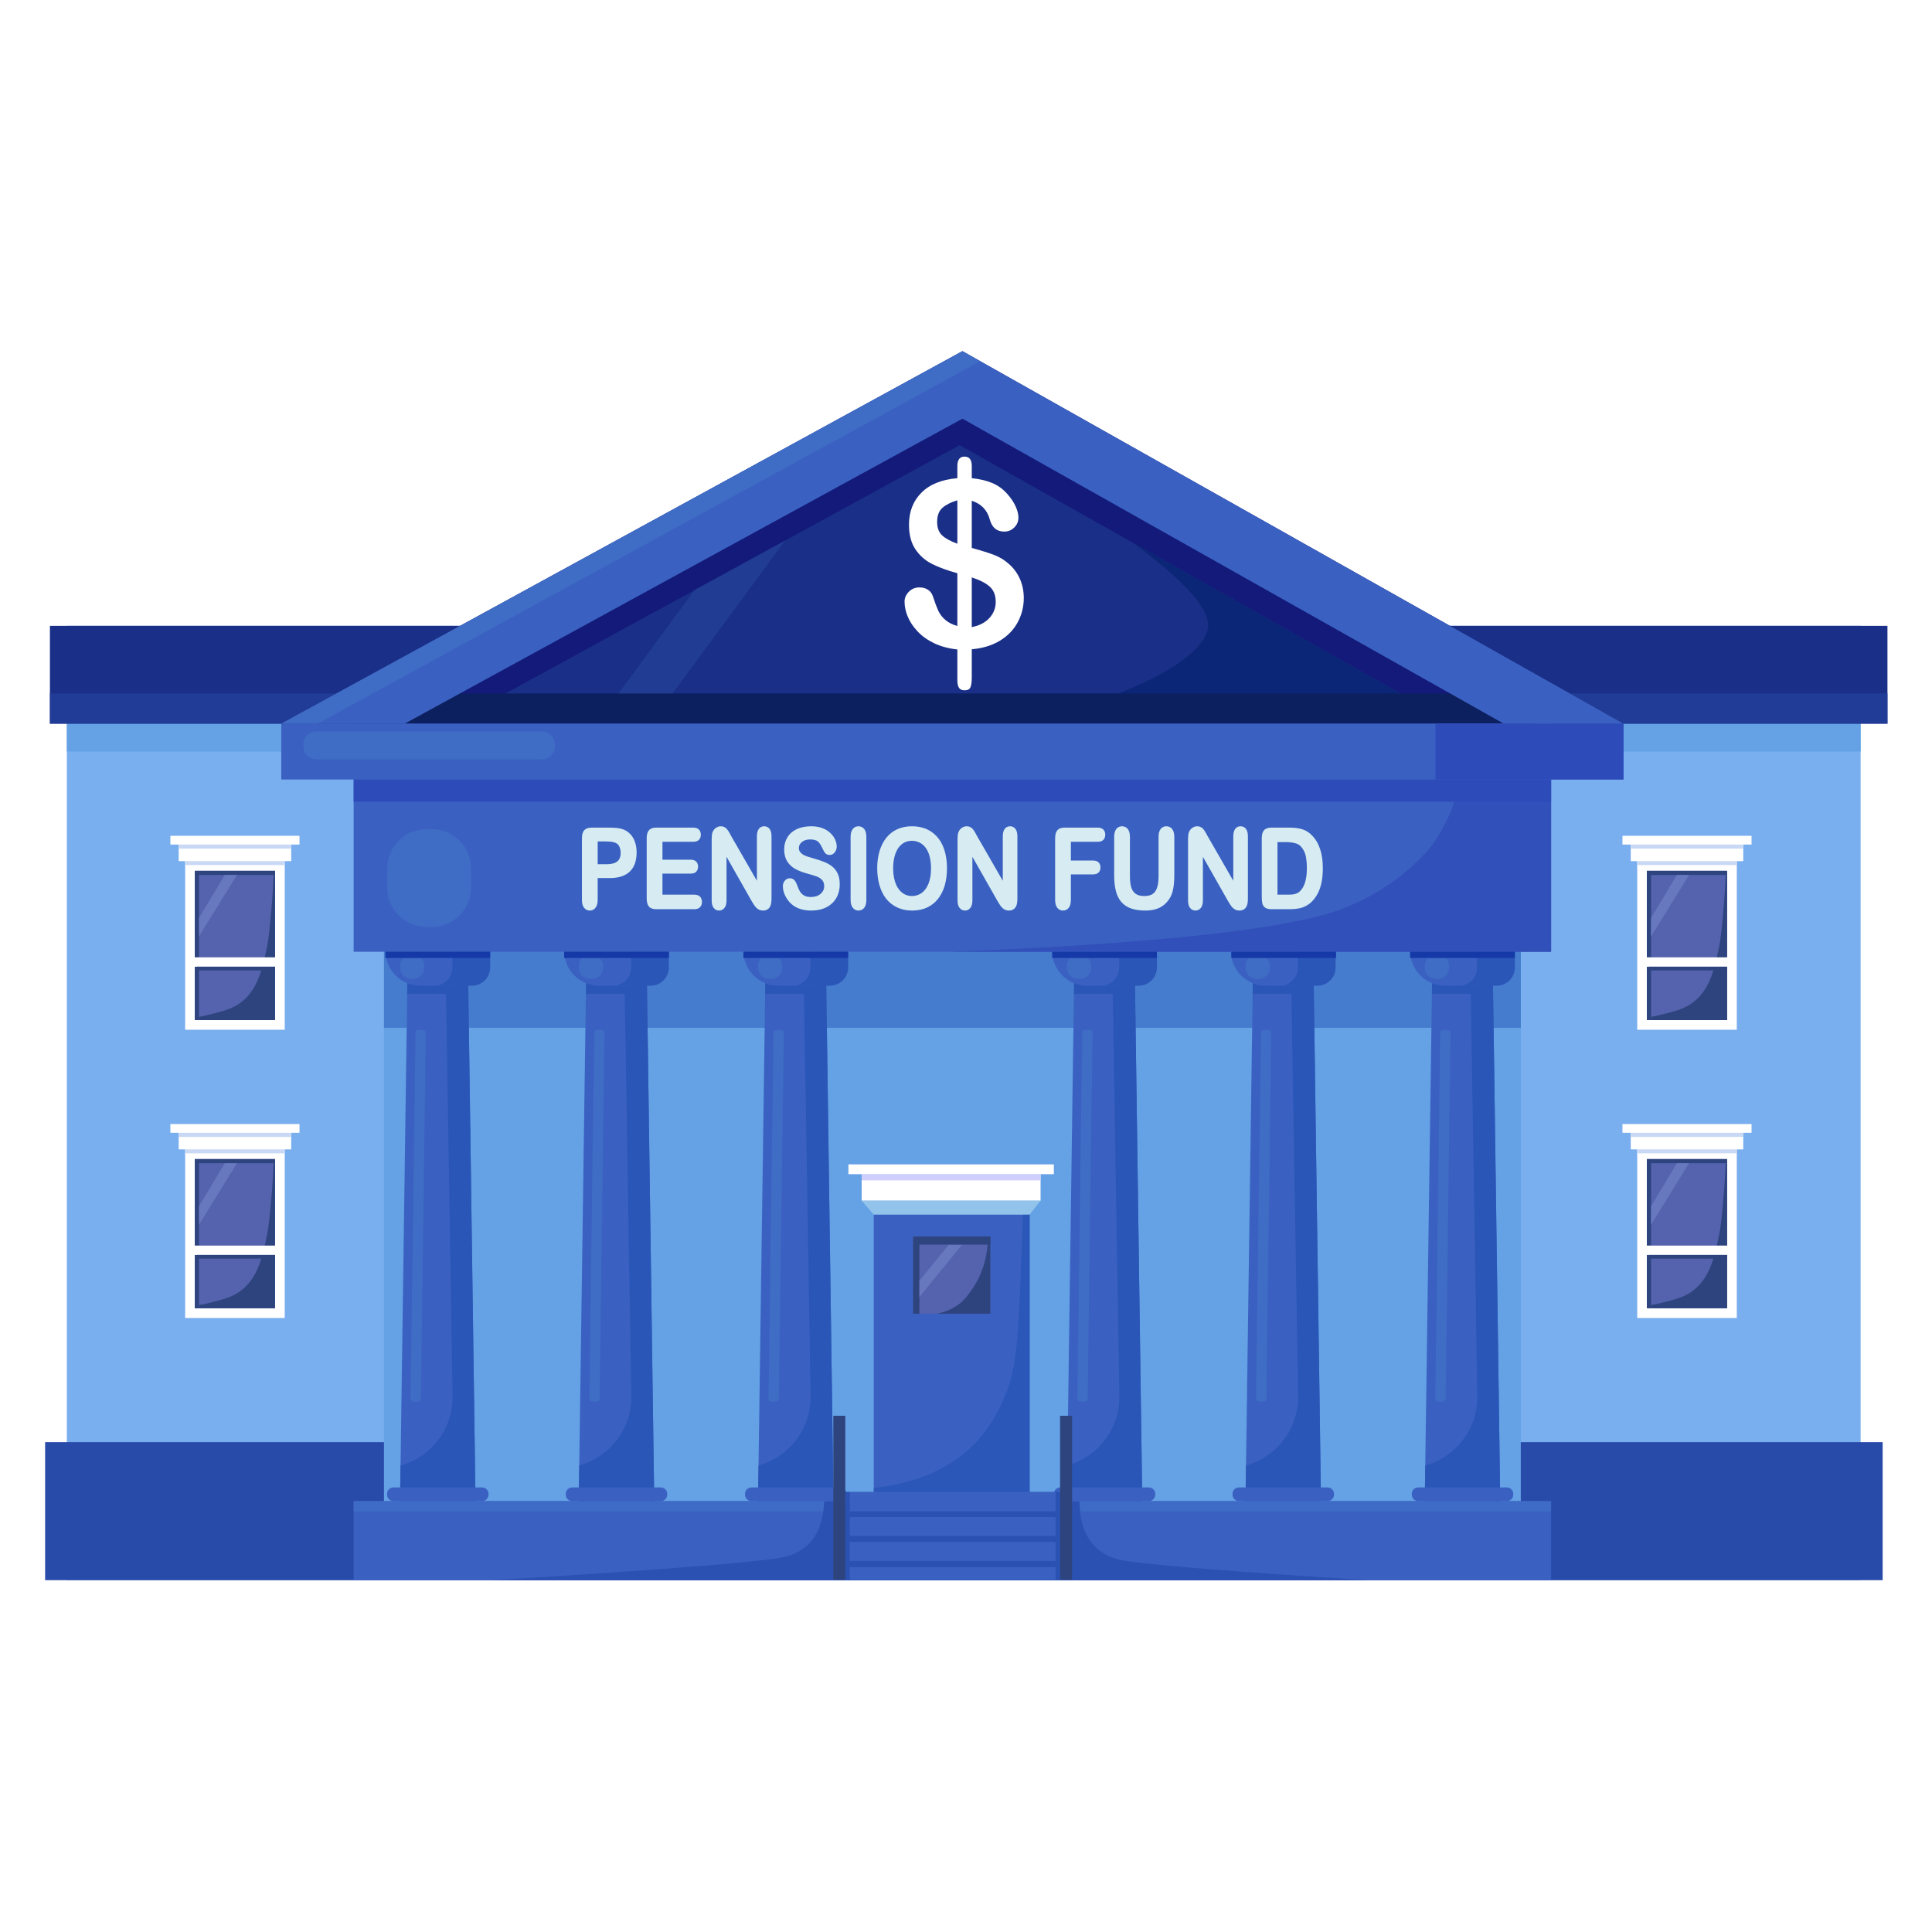 <svg xmlns="http://www.w3.org/2000/svg" xmlns:xlink="http://www.w3.org/1999/xlink" width="1080" zoomAndPan="magnify" viewBox="0 0 810 810" height="1080" preserveAspectRatio="xMidYMid meet" version="1.0"><defs><clipPath id="0d21db4f5a"><path d="M 28 262 L 781 262 L 781 662.488 L 28 662.488 Z M 28 262 " clip-rule="nonzero"/></clipPath><clipPath id="98a4cbac59"><path d="M 18.914 604 L 790 604 L 790 662.488 L 18.914 662.488 Z M 18.914 604 " clip-rule="nonzero"/></clipPath><clipPath id="33fd78f638"><path d="M 20.504 262 L 791.328 262 L 791.328 304 L 20.504 304 Z M 20.504 262 " clip-rule="nonzero"/></clipPath><clipPath id="9efcc81856"><path d="M 20.504 290.363 L 791.328 290.363 L 791.328 304 L 20.504 304 Z M 20.504 290.363 " clip-rule="nonzero"/></clipPath><clipPath id="7fa48bb960"><path d="M 148 629.094 L 650.738 629.094 L 650.738 662.488 L 148 662.488 Z M 148 629.094 " clip-rule="nonzero"/></clipPath><clipPath id="c83bc00252"><path d="M 205.117 629.094 L 574 629.094 L 574 662.488 L 205.117 662.488 Z M 205.117 629.094 " clip-rule="nonzero"/></clipPath><clipPath id="64c76b17ae"><path d="M 354 625 L 445 625 L 445 662.488 L 354 662.488 Z M 354 625 " clip-rule="nonzero"/></clipPath><clipPath id="f5b2b42272"><path d="M 354 625 L 357 625 L 357 662.488 L 354 662.488 Z M 354 625 " clip-rule="nonzero"/></clipPath><clipPath id="e0000ef3e5"><path d="M 442 625 L 445 625 L 445 662.488 L 442 662.488 Z M 442 625 " clip-rule="nonzero"/></clipPath><clipPath id="136244f011"><path d="M 349 593 L 355 593 L 355 662.488 L 349 662.488 Z M 349 593 " clip-rule="nonzero"/></clipPath><clipPath id="803cd9733c"><path d="M 444 593 L 450 593 L 450 662.488 L 444 662.488 Z M 444 593 " clip-rule="nonzero"/></clipPath><clipPath id="bc2bf13741"><path d="M 117 147.238 L 681 147.238 L 681 304 L 117 304 Z M 117 147.238 " clip-rule="nonzero"/></clipPath><clipPath id="d2348abc4d"><path d="M 117 147.238 L 681 147.238 L 681 304 L 117 304 Z M 117 147.238 " clip-rule="nonzero"/></clipPath><clipPath id="d680e88722"><path d="M 117 147.238 L 412 147.238 L 412 304 L 117 304 Z M 117 147.238 " clip-rule="nonzero"/></clipPath></defs><rect x="-81" width="972" fill="#ffffff" y="-81" height="972" fill-opacity="1"/><rect x="-81" width="972" fill="#ffffff" y="-81" height="972" fill-opacity="1"/><g clip-path="url(#0d21db4f5a)"><path fill="#79aeef" d="M 780.078 662.539 L 28.027 662.539 L 28.027 262.398 L 780.078 262.398 L 780.078 662.539 " fill-opacity="1" fill-rule="nonzero"/></g><path fill="#64a1e5" d="M 780.078 315.098 L 28.027 315.098 L 28.027 262.398 L 780.078 262.398 L 780.078 315.098 " fill-opacity="1" fill-rule="nonzero"/><g clip-path="url(#98a4cbac59)"><path fill="#284aa9" d="M 789.309 604.617 L 18.914 604.617 L 18.914 662.539 L 789.309 662.539 L 789.309 604.617 " fill-opacity="1" fill-rule="nonzero"/></g><g clip-path="url(#33fd78f638)"><path fill="#1a2f87" d="M 791.324 303.391 L 20.93 303.391 L 20.93 262.398 L 791.324 262.398 L 791.324 303.391 " fill-opacity="1" fill-rule="nonzero"/></g><g clip-path="url(#9efcc81856)"><path fill="#203c96" d="M 791.324 303.391 L 20.93 303.391 L 20.93 290.734 L 791.324 290.734 L 791.324 303.391 " fill-opacity="1" fill-rule="nonzero"/></g><path fill="#64a1e5" d="M 637.602 644.969 L 160.973 644.969 L 160.973 303.391 L 637.602 303.391 L 637.602 644.969 " fill-opacity="1" fill-rule="nonzero"/><path fill="#457cce" d="M 637.602 430.902 L 160.973 430.902 L 160.973 303.391 L 637.602 303.391 L 637.602 430.902 " fill-opacity="1" fill-rule="nonzero"/><g clip-path="url(#7fa48bb960)"><path fill="#3a61c1" d="M 650.309 662.539 L 148.273 662.539 L 148.273 629.352 L 650.309 629.352 L 650.309 662.539 " fill-opacity="1" fill-rule="nonzero"/></g><path fill="#3e6bc6" d="M 650.309 633.633 L 148.273 633.633 L 148.273 629.352 L 650.309 629.352 L 650.309 633.633 " fill-opacity="1" fill-rule="nonzero"/><g clip-path="url(#c83bc00252)"><path fill="#2b52b2" d="M 471.52 654.324 C 468.836 653.871 463.613 652.793 459.367 648.691 C 454.105 643.617 452.633 636.137 452.582 629.352 L 345.531 629.352 C 345.324 635.828 343.742 642.766 338.766 647.562 C 334.52 651.66 329.297 652.742 326.621 653.195 C 314.473 655.246 269.859 658.668 205.77 662.539 L 573.984 662.539 C 519.793 659.133 482.469 656.176 471.52 654.324 " fill-opacity="1" fill-rule="nonzero"/></g><path fill="#ffffff" d="M 77.625 431.73 L 119.375 431.73 L 119.375 361.039 L 77.625 361.039 L 77.625 431.73 " fill-opacity="1" fill-rule="nonzero"/><path fill="#5562ad" d="M 81.684 427.672 L 115.316 427.672 L 115.316 365.094 L 81.684 365.094 L 81.684 427.672 " fill-opacity="1" fill-rule="nonzero"/><path fill="#2d447f" d="M 81.684 427.672 L 83.426 427.672 L 83.426 366.832 L 115.316 366.832 L 115.316 365.094 L 81.684 365.094 L 81.684 427.672 " fill-opacity="1" fill-rule="nonzero"/><path fill="#2d447f" d="M 113.508 384.465 C 112.711 393.273 112.164 396.098 111.773 397.898 C 109.941 406.262 108.234 414.043 102.031 419.449 C 98.207 422.777 94.359 423.734 87.891 425.355 C 85.773 425.883 85.445 425.996 83.426 426.309 L 83.426 427.672 L 115.316 427.672 L 115.316 366.832 L 114.715 366.832 C 114.496 372.027 114.199 376.859 113.508 384.465 " fill-opacity="1" fill-rule="nonzero"/><path fill="#ffffff" d="M 80.328 405.266 L 117.059 405.266 L 117.059 401.402 L 80.328 401.402 L 80.328 405.266 " fill-opacity="1" fill-rule="nonzero"/><path fill="#2d447f" d="M 82.555 406.852 L 115.316 406.852 L 115.316 402.988 L 82.555 402.988 L 82.555 406.852 " fill-opacity="1" fill-rule="nonzero"/><path fill="#ffffff" d="M 80.328 405.266 L 117.059 405.266 L 117.059 401.402 L 80.328 401.402 L 80.328 405.266 " fill-opacity="1" fill-rule="nonzero"/><path fill="#6778bf" d="M 83.426 384.855 L 83.426 392.605 L 99.371 366.832 L 94.25 366.832 L 83.426 384.855 " fill-opacity="1" fill-rule="nonzero"/><path fill="#c9d8f4" d="M 77.625 362.676 L 119.375 362.676 L 119.375 360.074 L 77.625 360.074 L 77.625 362.676 " fill-opacity="1" fill-rule="nonzero"/><path fill="#ffffff" d="M 74.922 361.039 L 122.082 361.039 L 122.082 353.316 L 74.922 353.316 L 74.922 361.039 " fill-opacity="1" fill-rule="nonzero"/><path fill="#c9d8f4" d="M 74.922 355.812 L 122.082 355.812 L 122.082 353.316 L 74.922 353.316 L 74.922 355.812 " fill-opacity="1" fill-rule="nonzero"/><path fill="#ffffff" d="M 71.438 354.086 L 125.562 354.086 L 125.562 350.414 L 71.438 350.414 L 71.438 354.086 " fill-opacity="1" fill-rule="nonzero"/><path fill="#ffffff" d="M 77.625 552.578 L 119.375 552.578 L 119.375 481.887 L 77.625 481.887 L 77.625 552.578 " fill-opacity="1" fill-rule="nonzero"/><path fill="#5562ad" d="M 81.684 548.516 L 115.316 548.516 L 115.316 485.941 L 81.684 485.941 L 81.684 548.516 " fill-opacity="1" fill-rule="nonzero"/><path fill="#2d447f" d="M 81.684 548.516 L 83.426 548.516 L 83.426 487.676 L 115.316 487.676 L 115.316 485.941 L 81.684 485.941 L 81.684 548.516 " fill-opacity="1" fill-rule="nonzero"/><path fill="#2d447f" d="M 113.508 505.305 C 112.711 514.113 112.164 516.941 111.773 518.742 C 109.941 527.102 108.234 534.887 102.031 540.293 C 98.207 543.621 94.359 544.586 87.891 546.199 C 85.773 546.727 85.445 546.844 83.426 547.156 L 83.426 548.516 L 115.316 548.516 L 115.316 487.676 L 114.715 487.676 C 114.496 492.875 114.199 497.703 113.508 505.305 " fill-opacity="1" fill-rule="nonzero"/><path fill="#ffffff" d="M 80.328 526.117 L 117.059 526.117 L 117.059 522.25 L 80.328 522.25 L 80.328 526.117 " fill-opacity="1" fill-rule="nonzero"/><path fill="#2d447f" d="M 82.555 527.699 L 115.316 527.699 L 115.316 523.836 L 82.555 523.836 L 82.555 527.699 " fill-opacity="1" fill-rule="nonzero"/><path fill="#ffffff" d="M 80.328 526.117 L 117.059 526.117 L 117.059 522.25 L 80.328 522.25 L 80.328 526.117 " fill-opacity="1" fill-rule="nonzero"/><path fill="#6778bf" d="M 83.426 505.695 L 83.426 513.449 L 99.371 487.676 L 94.25 487.676 L 83.426 505.695 " fill-opacity="1" fill-rule="nonzero"/><path fill="#c9d8f4" d="M 77.625 483.527 L 119.375 483.527 L 119.375 480.918 L 77.625 480.918 L 77.625 483.527 " fill-opacity="1" fill-rule="nonzero"/><path fill="#ffffff" d="M 74.922 481.887 L 122.082 481.887 L 122.082 474.16 L 74.922 474.16 L 74.922 481.887 " fill-opacity="1" fill-rule="nonzero"/><path fill="#c9d8f4" d="M 74.922 476.66 L 122.082 476.66 L 122.082 474.16 L 74.922 474.16 L 74.922 476.66 " fill-opacity="1" fill-rule="nonzero"/><path fill="#ffffff" d="M 71.438 474.93 L 125.562 474.93 L 125.562 471.262 L 71.438 471.262 L 71.438 474.93 " fill-opacity="1" fill-rule="nonzero"/><path fill="#ffffff" d="M 686.41 431.73 L 728.16 431.73 L 728.16 361.039 L 686.41 361.039 L 686.41 431.73 " fill-opacity="1" fill-rule="nonzero"/><path fill="#5562ad" d="M 690.469 427.672 L 724.102 427.672 L 724.102 365.094 L 690.469 365.094 L 690.469 427.672 " fill-opacity="1" fill-rule="nonzero"/><path fill="#2d447f" d="M 690.469 427.672 L 692.211 427.672 L 692.211 366.832 L 724.102 366.832 L 724.102 365.094 L 690.469 365.094 L 690.469 427.672 " fill-opacity="1" fill-rule="nonzero"/><path fill="#2d447f" d="M 722.301 384.465 C 721.504 393.273 720.949 396.098 720.559 397.898 C 718.723 406.262 717.02 414.043 710.824 419.449 C 707 422.777 703.145 423.734 696.672 425.355 C 694.559 425.883 694.23 425.996 692.211 426.309 L 692.211 427.672 L 724.102 427.672 L 724.102 366.832 L 723.5 366.832 C 723.289 372.027 722.984 376.859 722.301 384.465 " fill-opacity="1" fill-rule="nonzero"/><path fill="#ffffff" d="M 689.113 405.266 L 725.844 405.266 L 725.844 401.402 L 689.113 401.402 L 689.113 405.266 " fill-opacity="1" fill-rule="nonzero"/><path fill="#2d447f" d="M 691.344 406.852 L 724.102 406.852 L 724.102 402.988 L 691.344 402.988 L 691.344 406.852 " fill-opacity="1" fill-rule="nonzero"/><path fill="#ffffff" d="M 689.113 405.266 L 725.844 405.266 L 725.844 401.402 L 689.113 401.402 L 689.113 405.266 " fill-opacity="1" fill-rule="nonzero"/><path fill="#6778bf" d="M 692.211 384.855 L 692.211 392.605 L 708.156 366.832 L 703.039 366.832 L 692.211 384.855 " fill-opacity="1" fill-rule="nonzero"/><path fill="#c9d8f4" d="M 686.41 362.676 L 728.16 362.676 L 728.16 360.074 L 686.41 360.074 L 686.41 362.676 " fill-opacity="1" fill-rule="nonzero"/><path fill="#ffffff" d="M 683.707 361.039 L 730.871 361.039 L 730.871 353.316 L 683.707 353.316 L 683.707 361.039 " fill-opacity="1" fill-rule="nonzero"/><path fill="#c9d8f4" d="M 683.707 355.812 L 730.871 355.812 L 730.871 353.316 L 683.707 353.316 L 683.707 355.812 " fill-opacity="1" fill-rule="nonzero"/><path fill="#ffffff" d="M 680.223 354.086 L 734.348 354.086 L 734.348 350.414 L 680.223 350.414 L 680.223 354.086 " fill-opacity="1" fill-rule="nonzero"/><path fill="#ffffff" d="M 686.41 552.578 L 728.16 552.578 L 728.16 481.887 L 686.41 481.887 L 686.41 552.578 " fill-opacity="1" fill-rule="nonzero"/><path fill="#5562ad" d="M 690.469 548.516 L 724.102 548.516 L 724.102 485.941 L 690.469 485.941 L 690.469 548.516 " fill-opacity="1" fill-rule="nonzero"/><path fill="#2d447f" d="M 690.469 548.516 L 692.211 548.516 L 692.211 487.676 L 724.102 487.676 L 724.102 485.941 L 690.469 485.941 L 690.469 548.516 " fill-opacity="1" fill-rule="nonzero"/><path fill="#2d447f" d="M 722.301 505.305 C 721.504 514.113 720.949 516.941 720.559 518.742 C 718.723 527.102 717.02 534.887 710.824 540.293 C 707 543.621 703.145 544.586 696.672 546.199 C 694.559 546.727 694.23 546.844 692.211 547.156 L 692.211 548.516 L 724.102 548.516 L 724.102 487.676 L 723.5 487.676 C 723.289 492.875 722.984 497.703 722.301 505.305 " fill-opacity="1" fill-rule="nonzero"/><path fill="#ffffff" d="M 689.113 526.117 L 725.844 526.117 L 725.844 522.25 L 689.113 522.25 L 689.113 526.117 " fill-opacity="1" fill-rule="nonzero"/><path fill="#2d447f" d="M 691.344 527.699 L 724.102 527.699 L 724.102 523.836 L 691.344 523.836 L 691.344 527.699 " fill-opacity="1" fill-rule="nonzero"/><path fill="#ffffff" d="M 689.113 526.117 L 725.844 526.117 L 725.844 522.25 L 689.113 522.25 L 689.113 526.117 " fill-opacity="1" fill-rule="nonzero"/><path fill="#6778bf" d="M 692.211 505.695 L 692.211 513.449 L 708.156 487.676 L 703.039 487.676 L 692.211 505.695 " fill-opacity="1" fill-rule="nonzero"/><path fill="#c9d8f4" d="M 686.41 483.527 L 728.16 483.527 L 728.16 480.918 L 686.41 480.918 L 686.41 483.527 " fill-opacity="1" fill-rule="nonzero"/><path fill="#ffffff" d="M 683.707 481.887 L 730.871 481.887 L 730.871 474.16 L 683.707 474.16 L 683.707 481.887 " fill-opacity="1" fill-rule="nonzero"/><path fill="#c9d8f4" d="M 683.707 476.66 L 730.871 476.66 L 730.871 474.16 L 683.707 474.16 L 683.707 476.66 " fill-opacity="1" fill-rule="nonzero"/><path fill="#ffffff" d="M 680.223 474.93 L 734.348 474.93 L 734.348 471.262 L 680.223 471.262 L 680.223 474.93 " fill-opacity="1" fill-rule="nonzero"/><path fill="#3a61c2" d="M 366.344 626.215 L 431.672 626.215 L 431.672 509.199 L 366.344 509.199 L 366.344 626.215 " fill-opacity="1" fill-rule="nonzero"/><path fill="#5562ad" d="M 382.793 550.785 L 415.215 550.785 L 415.215 518.387 L 382.793 518.387 L 382.793 550.785 " fill-opacity="1" fill-rule="nonzero"/><path fill="#2d447f" d="M 382.793 550.785 L 385.461 550.785 L 385.461 521.797 L 415.215 521.797 L 415.215 518.387 L 382.793 518.387 L 382.793 550.785 " fill-opacity="1" fill-rule="nonzero"/><path fill="#ffffff" d="M 355.695 492.277 L 441.828 492.277 L 441.828 488.172 L 355.695 488.172 L 355.695 492.277 " fill-opacity="1" fill-rule="nonzero"/><path fill="#ffffff" d="M 361.258 503.398 L 436.266 503.398 L 436.266 492.277 L 361.258 492.277 L 361.258 503.398 " fill-opacity="1" fill-rule="nonzero"/><path fill="#cfcfff" d="M 361.258 494.871 L 436.266 494.871 L 436.266 492.277 L 361.258 492.277 L 361.258 494.871 " fill-opacity="1" fill-rule="nonzero"/><path fill="#2d447f" d="M 409.988 536.477 C 409.988 536.477 407.406 541.535 403.887 545.176 C 401.301 547.859 397.527 549.734 392.891 550.785 L 415.215 550.785 L 415.215 518.387 L 414.234 518.387 C 414.234 523.035 413.473 529.633 409.988 536.477 " fill-opacity="1" fill-rule="nonzero"/><path fill="#6778bf" d="M 385.461 536.961 L 385.461 543.789 L 403.246 521.941 L 397.695 521.941 L 385.461 536.961 " fill-opacity="1" fill-rule="nonzero"/><path fill="#2a57b8" d="M 428.121 530.816 C 426.715 566.09 425.707 575.074 421.156 585.633 C 419.449 589.602 416.457 596.406 410.707 603.031 C 397.887 617.816 379.395 622.457 366.344 623.836 L 366.344 626.215 L 431.672 626.215 L 431.672 509.199 L 428.902 509.199 C 428.645 517.324 428.375 524.586 428.121 530.816 " fill-opacity="1" fill-rule="nonzero"/><path fill="#92c3ea" d="M 366.344 509.199 L 431.672 509.199 L 436.266 503.398 L 361.258 503.398 L 366.344 509.199 " fill-opacity="1" fill-rule="nonzero"/><path fill="#3a61c1" d="M 199.355 629.328 L 167.719 629.328 L 170.977 397.578 L 196.105 397.578 L 199.355 629.328 " fill-opacity="1" fill-rule="nonzero"/><path fill="#2a56b7" d="M 196.105 397.578 L 170.977 397.578 L 170.707 416.652 L 186.984 416.652 L 189.75 585.273 C 189.973 599.125 180.676 610.887 167.93 614.387 L 167.719 629.328 L 199.355 629.328 L 196.105 397.578 " fill-opacity="1" fill-rule="nonzero"/><path fill="#3a61c1" d="M 190.832 413.27 L 176.242 413.27 C 168.141 413.27 161.582 406.707 161.582 398.621 L 161.582 397.578 L 205.496 397.578 L 205.496 398.621 C 205.496 406.707 198.934 413.27 190.832 413.27 " fill-opacity="1" fill-rule="nonzero"/><path fill="#2a56b7" d="M 189.676 397.578 L 189.676 405.641 C 189.676 409.852 186.258 413.27 182.043 413.27 L 197.863 413.27 C 202.078 413.27 205.496 409.852 205.496 405.641 L 205.496 397.578 L 189.676 397.578 " fill-opacity="1" fill-rule="nonzero"/><path fill="#3a61c1" d="M 202.141 623.621 L 164.941 623.621 C 163.465 623.621 162.273 624.812 162.273 626.285 L 162.273 626.664 C 162.273 628.137 163.465 629.328 164.941 629.328 L 202.141 629.328 C 203.613 629.328 204.809 628.137 204.809 626.664 L 204.809 626.285 C 204.809 624.812 203.613 623.621 202.141 623.621 " fill-opacity="1" fill-rule="nonzero"/><path fill="#3f6cc4" d="M 175.211 587.629 L 173.363 587.602 C 172.672 587.59 172.121 587.023 172.133 586.336 L 174.191 432.992 C 174.195 432.309 174.762 431.754 175.453 431.762 L 177.297 431.793 C 177.988 431.797 178.535 432.363 178.531 433.055 L 176.473 586.398 C 176.461 587.082 175.898 587.633 175.211 587.629 " fill-opacity="1" fill-rule="nonzero"/><path fill="#3f6cc4" d="M 173.164 410.453 L 172.48 410.453 C 169.863 410.453 167.719 408.316 167.719 405.695 L 167.719 405.02 C 167.719 402.398 169.863 400.254 172.48 400.254 L 173.164 400.254 C 175.781 400.254 177.926 402.398 177.926 405.02 L 177.926 405.695 C 177.926 408.316 175.781 410.453 173.164 410.453 " fill-opacity="1" fill-rule="nonzero"/><path fill="#3a61c1" d="M 274.285 629.328 L 242.648 629.328 L 245.906 397.578 L 271.027 397.578 L 274.285 629.328 " fill-opacity="1" fill-rule="nonzero"/><path fill="#2a56b7" d="M 271.027 397.578 L 245.906 397.578 L 245.641 416.652 L 261.914 416.652 L 264.68 585.273 C 264.906 599.125 255.605 610.887 242.859 614.387 L 242.648 629.328 L 274.285 629.328 L 271.027 397.578 " fill-opacity="1" fill-rule="nonzero"/><path fill="#3a61c1" d="M 265.762 413.27 L 251.172 413.27 C 243.07 413.27 236.512 406.707 236.512 398.621 L 236.512 397.578 L 280.43 397.578 L 280.43 398.621 C 280.43 406.707 273.863 413.27 265.762 413.27 " fill-opacity="1" fill-rule="nonzero"/><path fill="#2a56b7" d="M 264.605 397.578 L 264.605 405.641 C 264.605 409.852 261.188 413.27 256.973 413.27 L 272.793 413.27 C 277.008 413.27 280.43 409.852 280.43 405.641 L 280.43 397.578 L 264.605 397.578 " fill-opacity="1" fill-rule="nonzero"/><path fill="#3a61c1" d="M 277.07 623.621 L 239.871 623.621 C 238.398 623.621 237.195 624.812 237.195 626.285 L 237.195 626.664 C 237.195 628.137 238.398 629.328 239.871 629.328 L 277.07 629.328 C 278.547 629.328 279.738 628.137 279.738 626.664 L 279.738 626.285 C 279.738 624.812 278.547 623.621 277.07 623.621 " fill-opacity="1" fill-rule="nonzero"/><path fill="#3f6cc4" d="M 250.141 587.629 L 248.293 587.602 C 247.605 587.59 247.051 587.023 247.062 586.336 L 249.121 432.992 C 249.129 432.309 249.691 431.754 250.383 431.762 L 252.23 431.793 C 252.918 431.797 253.465 432.363 253.461 433.055 L 251.402 586.398 C 251.391 587.082 250.832 587.633 250.141 587.629 " fill-opacity="1" fill-rule="nonzero"/><path fill="#3f6cc4" d="M 248.094 410.453 L 247.41 410.453 C 244.793 410.453 242.648 408.316 242.648 405.695 L 242.648 405.02 C 242.648 402.398 244.793 400.254 247.41 400.254 L 248.094 400.254 C 250.711 400.254 252.855 402.398 252.855 405.02 L 252.855 405.695 C 252.855 408.316 250.711 410.453 248.094 410.453 " fill-opacity="1" fill-rule="nonzero"/><path fill="#3a61c1" d="M 349.441 629.328 L 317.805 629.328 L 321.062 397.578 L 346.191 397.578 L 349.441 629.328 " fill-opacity="1" fill-rule="nonzero"/><path fill="#2a56b7" d="M 346.191 397.578 L 321.062 397.578 L 320.793 416.652 L 337.074 416.652 L 339.836 585.273 C 340.059 599.125 330.762 610.887 318.016 614.387 L 317.805 629.328 L 349.441 629.328 L 346.191 397.578 " fill-opacity="1" fill-rule="nonzero"/><path fill="#3a61c1" d="M 340.926 413.27 L 326.328 413.27 C 318.234 413.27 311.668 406.707 311.668 398.621 L 311.668 397.578 L 355.582 397.578 L 355.582 398.621 C 355.582 406.707 349.02 413.27 340.926 413.27 " fill-opacity="1" fill-rule="nonzero"/><path fill="#2a56b7" d="M 339.762 397.578 L 339.762 405.641 C 339.762 409.852 336.344 413.27 332.129 413.27 L 347.949 413.27 C 352.164 413.27 355.582 409.852 355.582 405.641 L 355.582 397.578 L 339.762 397.578 " fill-opacity="1" fill-rule="nonzero"/><path fill="#3a61c1" d="M 352.227 623.621 L 315.023 623.621 C 313.551 623.621 312.359 624.812 312.359 626.285 L 312.359 626.664 C 312.359 628.137 313.551 629.328 315.023 629.328 L 352.227 629.328 C 353.699 629.328 354.895 628.137 354.895 626.664 L 354.895 626.285 C 354.895 624.812 353.699 623.621 352.227 623.621 " fill-opacity="1" fill-rule="nonzero"/><path fill="#3f6cc4" d="M 325.297 587.629 L 323.449 587.602 C 322.758 587.59 322.207 587.023 322.219 586.336 L 324.277 432.992 C 324.281 432.309 324.848 431.754 325.539 431.762 L 327.383 431.793 C 328.074 431.797 328.621 432.363 328.613 433.055 L 326.559 586.398 C 326.551 587.082 325.984 587.633 325.297 587.629 " fill-opacity="1" fill-rule="nonzero"/><path fill="#3f6cc4" d="M 323.25 410.453 L 322.574 410.453 C 319.949 410.453 317.805 408.316 317.805 405.695 L 317.805 405.02 C 317.805 402.398 319.949 400.254 322.574 400.254 L 323.25 400.254 C 325.867 400.254 328.012 402.398 328.012 405.02 L 328.012 405.695 C 328.012 408.316 325.867 410.453 323.25 410.453 " fill-opacity="1" fill-rule="nonzero"/><path fill="#3a61c1" d="M 478.895 629.328 L 447.258 629.328 L 450.512 397.578 L 475.641 397.578 L 478.895 629.328 " fill-opacity="1" fill-rule="nonzero"/><path fill="#2a56b7" d="M 475.641 397.578 L 450.512 397.578 L 450.246 416.652 L 466.527 416.652 L 469.289 585.273 C 469.512 599.125 460.211 610.887 447.469 614.387 L 447.258 629.328 L 478.895 629.328 L 475.641 397.578 " fill-opacity="1" fill-rule="nonzero"/><path fill="#3a61c1" d="M 470.375 413.27 L 455.777 413.27 C 447.68 413.27 441.121 406.707 441.121 398.621 L 441.121 397.578 L 485.035 397.578 L 485.035 398.621 C 485.035 406.707 478.469 413.27 470.375 413.27 " fill-opacity="1" fill-rule="nonzero"/><path fill="#2a56b7" d="M 469.215 397.578 L 469.215 405.641 C 469.215 409.852 465.793 413.27 461.578 413.27 L 477.402 413.27 C 481.617 413.27 485.035 409.852 485.035 405.641 L 485.035 397.578 L 469.215 397.578 " fill-opacity="1" fill-rule="nonzero"/><path fill="#3a61c1" d="M 481.672 623.621 L 444.477 623.621 C 443.004 623.621 441.809 624.812 441.809 626.285 L 441.809 626.664 C 441.809 628.137 443.004 629.328 444.477 629.328 L 481.672 629.328 C 483.145 629.328 484.344 628.137 484.344 626.664 L 484.344 626.285 C 484.344 624.812 483.145 623.621 481.672 623.621 " fill-opacity="1" fill-rule="nonzero"/><path fill="#3f6cc4" d="M 454.746 587.629 L 452.902 587.602 C 452.211 587.59 451.656 587.023 451.672 586.336 L 453.727 432.992 C 453.734 432.309 454.301 431.754 454.988 431.762 L 456.836 431.793 C 457.527 431.797 458.074 432.363 458.066 433.055 L 456.008 586.398 C 456.004 587.082 455.43 587.633 454.746 587.629 " fill-opacity="1" fill-rule="nonzero"/><path fill="#3f6cc4" d="M 452.703 410.453 L 452.02 410.453 C 449.402 410.453 447.258 408.316 447.258 405.695 L 447.258 405.02 C 447.258 402.398 449.402 400.254 452.02 400.254 L 452.703 400.254 C 455.32 400.254 457.465 402.398 457.465 405.02 L 457.465 405.695 C 457.465 408.316 455.32 410.453 452.703 410.453 " fill-opacity="1" fill-rule="nonzero"/><path fill="#3a61c1" d="M 553.824 629.328 L 522.188 629.328 L 525.445 397.578 L 550.574 397.578 L 553.824 629.328 " fill-opacity="1" fill-rule="nonzero"/><path fill="#2a56b7" d="M 550.574 397.578 L 525.445 397.578 L 525.176 416.652 L 541.457 416.652 L 544.219 585.273 C 544.441 599.125 535.145 610.887 522.398 614.387 L 522.188 629.328 L 553.824 629.328 L 550.574 397.578 " fill-opacity="1" fill-rule="nonzero"/><path fill="#3a61c1" d="M 545.309 413.27 L 530.711 413.27 C 522.609 413.27 516.051 406.707 516.051 398.621 L 516.051 397.578 L 559.965 397.578 L 559.965 398.621 C 559.965 406.707 553.402 413.27 545.309 413.27 " fill-opacity="1" fill-rule="nonzero"/><path fill="#2a56b7" d="M 544.145 397.578 L 544.145 405.641 C 544.145 409.852 540.727 413.27 536.512 413.27 L 552.332 413.27 C 556.547 413.27 559.965 409.852 559.965 405.641 L 559.965 397.578 L 544.145 397.578 " fill-opacity="1" fill-rule="nonzero"/><path fill="#3a61c1" d="M 556.602 623.621 L 519.406 623.621 C 517.934 623.621 516.742 624.812 516.742 626.285 L 516.742 626.664 C 516.742 628.137 517.934 629.328 519.406 629.328 L 556.602 629.328 C 558.078 629.328 559.277 628.137 559.277 626.664 L 559.277 626.285 C 559.277 624.812 558.078 623.621 556.602 623.621 " fill-opacity="1" fill-rule="nonzero"/><path fill="#3f6cc4" d="M 529.68 587.629 L 527.832 587.602 C 527.141 587.59 526.59 587.023 526.602 586.336 L 528.66 432.992 C 528.664 432.309 529.23 431.754 529.922 431.762 L 531.766 431.793 C 532.457 431.797 533.004 432.363 532.996 433.055 L 530.941 586.398 C 530.934 587.082 530.363 587.633 529.68 587.629 " fill-opacity="1" fill-rule="nonzero"/><path fill="#3f6cc4" d="M 527.633 410.453 L 526.949 410.453 C 524.332 410.453 522.188 408.316 522.188 405.695 L 522.188 405.02 C 522.188 402.398 524.332 400.254 526.949 400.254 L 527.633 400.254 C 530.25 400.254 532.395 402.398 532.395 405.02 L 532.395 405.695 C 532.395 408.316 530.25 410.453 527.633 410.453 " fill-opacity="1" fill-rule="nonzero"/><path fill="#3a61c1" d="M 628.98 629.328 L 597.34 629.328 L 600.598 397.578 L 625.727 397.578 L 628.98 629.328 " fill-opacity="1" fill-rule="nonzero"/><path fill="#2a56b7" d="M 625.727 397.578 L 600.598 397.578 L 600.332 416.652 L 616.613 416.652 L 619.375 585.273 C 619.598 599.125 610.297 610.887 597.555 614.387 L 597.34 629.328 L 628.98 629.328 L 625.727 397.578 " fill-opacity="1" fill-rule="nonzero"/><path fill="#3a61c1" d="M 620.461 413.27 L 605.863 413.27 C 597.77 413.27 591.207 406.707 591.207 398.621 L 591.207 397.578 L 635.121 397.578 L 635.121 398.621 C 635.121 406.707 628.555 413.27 620.461 413.27 " fill-opacity="1" fill-rule="nonzero"/><path fill="#2a56b7" d="M 619.301 397.578 L 619.301 405.641 C 619.301 409.852 615.887 413.27 611.664 413.27 L 627.488 413.27 C 631.703 413.27 635.121 409.852 635.121 405.641 L 635.121 397.578 L 619.301 397.578 " fill-opacity="1" fill-rule="nonzero"/><path fill="#3a61c1" d="M 631.766 623.621 L 594.562 623.621 C 593.09 623.621 591.895 624.812 591.895 626.285 L 591.895 626.664 C 591.895 628.137 593.09 629.328 594.562 629.328 L 631.766 629.328 C 633.238 629.328 634.43 628.137 634.43 626.664 L 634.43 626.285 C 634.43 624.812 633.238 623.621 631.766 623.621 " fill-opacity="1" fill-rule="nonzero"/><path fill="#3f6cc4" d="M 604.832 587.629 L 602.988 587.602 C 602.297 587.59 601.75 587.023 601.754 586.336 L 603.812 432.992 C 603.82 432.309 604.387 431.754 605.074 431.762 L 606.922 431.793 C 607.613 431.797 608.16 432.363 608.152 433.055 L 606.094 586.398 C 606.09 587.082 605.523 587.633 604.832 587.629 " fill-opacity="1" fill-rule="nonzero"/><path fill="#3f6cc4" d="M 602.789 410.453 L 602.109 410.453 C 599.488 410.453 597.34 408.316 597.34 405.695 L 597.34 405.02 C 597.34 402.398 599.488 400.254 602.109 400.254 L 602.789 400.254 C 605.406 400.254 607.551 402.398 607.551 405.02 L 607.551 405.695 C 607.551 408.316 605.406 410.453 602.789 410.453 " fill-opacity="1" fill-rule="nonzero"/><g clip-path="url(#64c76b17ae)"><path fill="#3a61c1" d="M 354.395 662.301 L 444.445 662.301 L 444.445 625.531 L 354.395 625.531 L 354.395 662.301 " fill-opacity="1" fill-rule="nonzero"/></g><path fill="#3a61c1" d="M 354.395 636.039 L 444.445 636.039 L 444.445 625.531 L 354.395 625.531 L 354.395 636.039 " fill-opacity="1" fill-rule="nonzero"/><path fill="#2b52b2" d="M 354.395 636.039 L 444.445 636.039 L 444.445 633.633 L 354.395 633.633 L 354.395 636.039 " fill-opacity="1" fill-rule="nonzero"/><path fill="#3a61c1" d="M 354.395 646.547 L 444.445 646.547 L 444.445 636.039 L 354.395 636.039 L 354.395 646.547 " fill-opacity="1" fill-rule="nonzero"/><path fill="#2b52b2" d="M 354.395 646.547 L 444.445 646.547 L 444.445 643.922 L 354.395 643.922 L 354.395 646.547 " fill-opacity="1" fill-rule="nonzero"/><path fill="#3a61c1" d="M 354.395 657.051 L 444.445 657.051 L 444.445 646.547 L 354.395 646.547 L 354.395 657.051 " fill-opacity="1" fill-rule="nonzero"/><path fill="#2b52b2" d="M 354.395 657.051 L 444.445 657.051 L 444.445 654.457 L 354.395 654.457 L 354.395 657.051 " fill-opacity="1" fill-rule="nonzero"/><g clip-path="url(#f5b2b42272)"><path fill="#2b52b2" d="M 354.395 662.301 L 356.285 662.301 L 356.285 625.531 L 354.395 625.531 L 354.395 662.301 " fill-opacity="1" fill-rule="nonzero"/></g><g clip-path="url(#e0000ef3e5)"><path fill="#2b52b2" d="M 442.562 662.301 L 444.445 662.301 L 444.445 625.531 L 442.562 625.531 L 442.562 662.301 " fill-opacity="1" fill-rule="nonzero"/></g><g clip-path="url(#136244f011)"><path fill="#2d447f" d="M 349.367 662.301 L 354.395 662.301 L 354.395 593.559 L 349.367 593.559 L 349.367 662.301 " fill-opacity="1" fill-rule="nonzero"/></g><g clip-path="url(#803cd9733c)"><path fill="#2d447f" d="M 444.445 662.301 L 449.477 662.301 L 449.477 593.559 L 444.445 593.559 L 444.445 662.301 " fill-opacity="1" fill-rule="nonzero"/></g><path fill="#3a61c1" d="M 650.309 399.031 L 148.273 399.031 L 148.273 303.391 L 650.309 303.391 L 650.309 399.031 " fill-opacity="1" fill-rule="nonzero"/><g clip-path="url(#bc2bf13741)"><path fill="#131a7a" d="M 403.508 147.238 L 117.922 303.391 L 680.66 303.391 Z M 403.508 147.238 " fill-opacity="1" fill-rule="nonzero"/></g><path fill="#3250ba" d="M 650.309 303.391 L 614.176 303.391 C 614.699 319.137 612.137 338.066 600.5 354.16 C 600.5 354.16 587.617 371.988 561.441 381.48 C 538.352 389.859 481.07 395.793 398.648 399.031 L 650.309 399.031 L 650.309 303.391 " fill-opacity="1" fill-rule="nonzero"/><path fill="#2d4cba" d="M 650.309 336.172 L 148.273 336.172 L 148.273 303.391 L 650.309 303.391 L 650.309 336.172 " fill-opacity="1" fill-rule="nonzero"/><path fill="#1a2f87" d="M 402.348 186.621 L 195.602 299.664 L 602.98 299.664 Z M 402.348 186.621 " fill-opacity="1" fill-rule="nonzero"/><path fill="#0c2677" d="M 475.02 227.566 C 493.977 241.629 506.402 253.832 506.52 261.941 C 506.645 271.18 490.98 280.238 486.441 282.715 C 476.688 288.047 461.852 293.824 444.359 299.664 L 602.98 299.664 L 475.02 227.566 " fill-opacity="1" fill-rule="nonzero"/><path fill="#213c93" d="M 329.176 226.629 L 291.191 247.395 L 252.707 299.664 L 275.406 299.664 L 329.176 226.629 " fill-opacity="1" fill-rule="nonzero"/><path fill="#0c2060" d="M 643.469 290.734 L 149.336 290.734 L 149.336 303.391 L 643.469 303.391 L 643.469 290.734 " fill-opacity="1" fill-rule="nonzero"/><g clip-path="url(#d2348abc4d)"><path fill="#3a61c1" d="M 403.508 175.535 L 630.434 303.391 L 680.66 303.391 L 403.508 147.238 L 117.922 303.391 L 169.676 303.391 L 403.508 175.535 " fill-opacity="1" fill-rule="nonzero"/></g><g clip-path="url(#d680e88722)"><path fill="#3f6cc4" d="M 411.012 151.461 L 403.508 147.238 L 117.922 303.391 L 133.16 303.391 L 411.012 151.461 " fill-opacity="1" fill-rule="nonzero"/></g><path fill="#3f6cc4" d="M 181.078 388.633 L 178.742 388.633 C 169.715 388.633 162.328 381.258 162.328 372.238 L 162.328 364.043 C 162.328 355.023 169.715 347.645 178.742 347.645 L 181.078 347.645 C 190.105 347.645 197.492 355.023 197.492 364.043 L 197.492 372.238 C 197.492 381.258 190.105 388.633 181.078 388.633 " fill-opacity="1" fill-rule="nonzero"/><path fill="#3a61c1" d="M 680.66 326.809 L 117.922 326.809 L 117.922 303.391 L 680.66 303.391 L 680.66 326.809 " fill-opacity="1" fill-rule="nonzero"/><path fill="#2d4cba" d="M 680.66 326.809 L 601.801 326.809 L 601.801 303.391 L 680.66 303.391 L 680.66 326.809 " fill-opacity="1" fill-rule="nonzero"/><path fill="#3f6cc4" d="M 227.176 318.375 L 132.645 318.375 C 129.633 318.375 127.172 315.914 127.172 312.906 L 127.172 312.125 C 127.172 309.125 129.633 306.664 132.645 306.664 L 227.176 306.664 C 230.184 306.664 232.648 309.125 232.648 312.125 L 232.648 312.906 C 232.648 315.914 230.184 318.375 227.176 318.375 " fill-opacity="1" fill-rule="nonzero"/><path fill="#1639a8" d="M 205.496 401.645 L 161.582 401.645 L 161.582 399.031 L 205.496 399.031 L 205.496 401.645 " fill-opacity="1" fill-rule="nonzero"/><path fill="#1639a8" d="M 280.43 401.645 L 236.512 401.645 L 236.512 399.031 L 280.43 399.031 L 280.43 401.645 " fill-opacity="1" fill-rule="nonzero"/><path fill="#1639a8" d="M 355.582 401.645 L 311.668 401.645 L 311.668 399.031 L 355.582 399.031 L 355.582 401.645 " fill-opacity="1" fill-rule="nonzero"/><path fill="#1639a8" d="M 485.035 401.645 L 441.121 401.645 L 441.121 399.031 L 485.035 399.031 L 485.035 401.645 " fill-opacity="1" fill-rule="nonzero"/><path fill="#1639a8" d="M 560.164 401.645 L 516.25 401.645 L 516.25 399.031 L 560.164 399.031 L 560.164 401.645 " fill-opacity="1" fill-rule="nonzero"/><path fill="#1639a8" d="M 635.121 401.645 L 591.207 401.645 L 591.207 399.031 L 635.121 399.031 L 635.121 401.645 " fill-opacity="1" fill-rule="nonzero"/><path fill="#ffffff" d="M 414.84 259.074 C 413.102 261.004 410.625 262.293 407.418 262.926 L 407.418 242.09 C 410.719 243.141 413.219 244.414 414.918 245.922 C 416.613 247.426 417.465 249.562 417.465 252.316 C 417.465 254.887 416.59 257.137 414.84 259.074 Z M 401.375 227.965 C 398.516 226.918 396.391 225.754 394.996 224.473 C 393.598 223.188 392.902 221.293 392.902 218.789 C 392.902 216.156 393.648 214.191 395.141 212.887 C 396.633 211.59 398.711 210.547 401.375 209.75 Z M 427.625 242.777 C 426.559 240.355 425.043 238.27 423.078 236.531 C 421.238 234.848 419.148 233.559 416.82 232.672 C 414.488 231.785 411.355 230.801 407.418 229.723 L 407.418 209.941 C 411.418 211.242 413.941 213.875 414.984 217.836 C 415.906 221.199 417.926 222.875 421.035 222.875 C 422.68 222.875 424.086 222.297 425.242 221.145 C 426.406 219.98 426.984 218.613 426.984 217.023 C 426.984 215.602 426.59 214.031 425.812 212.316 C 425.039 210.605 423.938 208.941 422.508 207.32 C 420.699 205.203 418.586 203.613 416.152 202.57 C 413.723 201.52 410.812 200.824 407.418 200.477 L 407.418 195.34 C 407.418 192.734 406.406 191.438 404.371 191.438 C 402.371 191.438 401.375 192.773 401.375 195.43 L 401.375 200.477 C 394.805 201.047 389.781 203.07 386.309 206.562 C 382.832 210.047 381.098 214.52 381.098 219.977 C 381.098 224.16 381.984 227.586 383.766 230.25 C 385.543 232.914 387.855 234.965 390.715 236.406 C 393.566 237.852 397.125 239.156 401.375 240.332 L 401.375 262.445 C 399.25 261.852 397.539 260.973 396.262 259.832 C 394.973 258.695 394.008 257.434 393.375 256.055 C 392.742 254.676 391.996 252.68 391.145 250.086 C 390.758 248.879 390.082 247.941 389.094 247.277 C 388.109 246.613 386.902 246.277 385.473 246.277 C 383.703 246.277 382.215 246.887 381.023 248.109 C 379.836 249.328 379.238 250.699 379.238 252.223 C 379.238 254.285 379.688 256.383 380.574 258.527 C 381.465 260.664 382.832 262.727 384.691 264.707 C 386.551 266.688 388.863 268.348 391.641 269.676 C 394.414 271.012 397.66 271.883 401.375 272.293 L 401.375 285.141 C 401.375 286.594 401.605 287.672 402.066 288.371 C 402.527 289.066 403.32 289.418 404.465 289.418 C 405.703 289.418 406.504 288.992 406.871 288.133 C 407.238 287.277 407.418 285.91 407.418 284.039 L 407.418 272.199 C 411.957 271.82 415.875 270.629 419.176 268.633 C 422.477 266.633 424.977 264.062 426.672 260.906 C 428.371 257.75 429.223 254.363 429.223 250.75 C 429.223 247.859 428.688 245.207 427.625 242.777 " fill-opacity="1" fill-rule="nonzero"/><path fill="#d6ecf2" d="M 259.539 360.336 C 259.094 361.023 258.434 361.535 257.582 361.84 C 256.688 362.16 255.555 362.324 254.207 362.324 L 250.582 362.324 L 250.582 352.781 L 254.207 352.781 C 256.723 352.781 258.395 353.242 259.168 354.141 C 259.863 355 260.219 356.141 260.219 357.527 C 260.219 358.688 259.996 359.633 259.539 360.336 Z M 264.148 349.59 C 263.246 348.668 262.156 348 260.914 347.605 C 259.684 347.195 257.906 346.992 255.637 346.992 L 248.062 346.992 C 246.672 346.992 245.629 347.352 244.969 348.059 C 244.305 348.773 243.98 349.898 243.98 351.496 L 243.98 377.312 C 243.98 378.73 244.277 379.828 244.867 380.582 C 245.477 381.355 246.293 381.754 247.285 381.754 C 248.246 381.754 249.047 381.352 249.668 380.566 C 250.27 379.809 250.582 378.699 250.582 377.27 L 250.582 368.137 L 255.637 368.137 C 259.336 368.137 262.164 367.211 264.055 365.398 C 265.945 363.578 266.902 360.887 266.902 357.391 C 266.902 355.762 266.672 354.273 266.203 352.961 C 265.738 351.637 265.047 350.5 264.148 349.59 " fill-opacity="1" fill-rule="nonzero"/><path fill="#d6ecf2" d="M 291.145 375.094 L 277.738 375.094 L 277.738 366.262 L 289.637 366.262 C 290.648 366.262 291.422 365.98 291.918 365.43 C 292.414 364.883 292.668 364.18 292.668 363.336 C 292.668 362.484 292.41 361.781 291.906 361.254 C 291.395 360.719 290.629 360.449 289.637 360.449 L 277.738 360.449 L 277.738 352.918 L 290.688 352.918 C 291.723 352.918 292.516 352.641 293.035 352.094 C 293.559 351.547 293.82 350.824 293.82 349.941 C 293.82 349.078 293.559 348.363 293.035 347.816 C 292.516 347.273 291.723 346.992 290.688 346.992 L 275.102 346.992 C 274.211 346.992 273.465 347.148 272.883 347.457 C 272.273 347.773 271.82 348.289 271.539 348.98 C 271.27 349.637 271.133 350.484 271.133 351.496 L 271.133 376.672 C 271.133 378.238 271.438 379.352 272.066 380.078 C 272.695 380.809 273.715 381.184 275.102 381.184 L 291.145 381.184 C 292.164 381.184 292.961 380.898 293.496 380.332 C 294.023 379.773 294.297 379.039 294.297 378.156 C 294.297 377.25 294.023 376.504 293.496 375.945 C 292.961 375.383 292.164 375.094 291.145 375.094 " fill-opacity="1" fill-rule="nonzero"/><path fill="#d6ecf2" d="M 320.371 346.422 C 319.438 346.422 318.688 346.793 318.133 347.531 C 317.605 348.242 317.336 349.289 317.336 350.652 L 317.336 369.273 L 306.637 350.668 C 306.32 350.086 306.012 349.531 305.719 349 C 305.406 348.453 305.098 347.992 304.805 347.637 C 304.488 347.273 304.121 346.98 303.703 346.762 C 303.273 346.531 302.766 346.422 302.18 346.422 C 301.43 346.422 300.727 346.664 300.086 347.141 C 299.445 347.613 298.984 348.234 298.711 348.984 C 298.48 349.656 298.375 350.539 298.375 351.684 L 298.375 377.52 C 298.375 378.852 298.648 379.898 299.195 380.617 C 299.77 381.371 300.539 381.754 301.484 381.754 C 302.398 381.754 303.164 381.375 303.746 380.637 C 304.309 379.922 304.598 378.871 304.598 377.52 L 304.598 359.211 L 315.023 377.586 C 315.344 378.121 315.66 378.641 315.984 379.156 C 316.312 379.688 316.672 380.152 317.062 380.551 C 317.461 380.961 317.902 381.27 318.371 381.461 C 318.836 381.656 319.359 381.754 319.938 381.754 C 321.547 381.754 323.461 380.93 323.461 376.996 L 323.461 350.652 C 323.461 349.289 323.195 348.242 322.66 347.531 C 322.102 346.793 321.328 346.422 320.371 346.422 " fill-opacity="1" fill-rule="nonzero"/><path fill="#d6ecf2" d="M 348.969 363.336 C 348.012 362.559 346.844 361.887 345.48 361.344 C 344.145 360.809 342.629 360.312 340.988 359.871 C 339.688 359.492 338.742 359.203 338.184 359.008 C 337.637 358.82 337.094 358.551 336.559 358.219 C 336.051 357.895 335.645 357.508 335.355 357.066 C 335.074 356.641 334.93 356.117 334.93 355.52 C 334.93 354.539 335.348 353.719 336.207 353.012 C 337.074 352.297 338.246 351.938 339.676 351.938 C 341.215 351.938 342.34 352.266 343.012 352.906 C 343.715 353.578 344.332 354.535 344.848 355.758 C 345.277 356.684 345.668 357.336 346.047 357.75 C 346.465 358.211 347.074 358.445 347.852 358.445 C 348.703 358.445 349.418 358.074 349.98 357.34 C 350.523 356.633 350.797 355.832 350.797 354.949 C 350.797 354.023 350.59 353.062 350.176 352.094 C 349.766 351.129 349.098 350.191 348.211 349.32 C 347.32 348.445 346.184 347.738 344.84 347.211 C 343.504 346.688 341.898 346.422 340.074 346.422 C 337.789 346.422 335.777 346.824 334.078 347.605 C 332.371 348.402 331.039 349.559 330.133 351.043 C 329.23 352.527 328.77 354.234 328.77 356.137 C 328.77 358.129 329.207 359.824 330.07 361.18 C 330.926 362.527 332.098 363.602 333.559 364.387 C 334.988 365.145 336.785 365.82 338.891 366.387 C 340.434 366.797 341.684 367.18 342.602 367.543 C 343.48 367.883 344.199 368.387 344.746 369.031 C 345.281 369.652 345.551 370.492 345.551 371.512 C 345.551 372.816 345.051 373.879 344.031 374.754 C 343.008 375.629 341.652 376.078 339.992 376.078 C 338.793 376.078 337.816 375.859 337.09 375.426 C 336.359 374.996 335.789 374.438 335.391 373.777 C 334.977 373.082 334.582 372.207 334.223 371.168 C 333.898 370.23 333.5 369.504 333.043 369.008 C 332.543 368.484 331.93 368.219 331.207 368.219 C 330.336 368.219 329.609 368.555 329.043 369.219 C 328.492 369.863 328.219 370.652 328.219 371.555 C 328.219 373.027 328.645 374.555 329.496 376.102 C 330.348 377.641 331.477 378.891 332.844 379.824 C 334.762 381.102 337.219 381.754 340.152 381.754 C 342.598 381.754 344.746 381.277 346.539 380.34 C 348.34 379.398 349.727 378.078 350.664 376.414 C 351.598 374.754 352.07 372.859 352.07 370.777 C 352.07 369.051 351.797 367.559 351.258 366.355 C 350.711 365.145 349.945 364.133 348.969 363.336 " fill-opacity="1" fill-rule="nonzero"/><path fill="#d6ecf2" d="M 359.898 346.422 C 358.93 346.422 358.125 346.812 357.516 347.582 C 356.926 348.328 356.621 349.441 356.621 350.879 L 356.621 377.27 C 356.621 378.719 356.926 379.828 357.523 380.582 C 358.137 381.355 358.941 381.754 359.898 381.754 C 360.891 381.754 361.707 381.363 362.324 380.594 C 362.918 379.848 363.223 378.73 363.223 377.27 L 363.223 350.879 C 363.223 349.422 362.918 348.309 362.324 347.57 C 361.707 346.805 360.887 346.422 359.898 346.422 " fill-opacity="1" fill-rule="nonzero"/><path fill="#d6ecf2" d="M 379.188 353.234 C 380.133 352.75 381.184 352.508 382.305 352.508 C 383.875 352.508 385.289 352.949 386.5 353.824 C 387.719 354.699 388.668 356.02 389.336 357.746 C 390.004 359.496 390.34 361.598 390.34 363.996 C 390.34 366.586 389.973 368.797 389.246 370.555 C 388.527 372.301 387.551 373.598 386.352 374.426 C 385.148 375.25 383.812 375.668 382.383 375.668 C 381.266 375.668 380.219 375.426 379.289 374.945 C 378.348 374.473 377.512 373.742 376.781 372.777 C 376.051 371.805 375.477 370.555 375.074 369.07 C 374.664 367.566 374.457 365.859 374.457 363.996 C 374.457 362.148 374.664 360.461 375.074 358.98 C 375.477 357.516 376.031 356.297 376.727 355.359 C 377.41 354.434 378.238 353.719 379.188 353.234 Z M 390.273 348.59 C 388.059 347.152 385.375 346.422 382.305 346.422 C 380.035 346.422 377.977 346.836 376.191 347.652 C 374.402 348.469 372.859 349.668 371.609 351.211 C 370.375 352.75 369.41 354.633 368.758 356.812 C 368.105 358.98 367.773 361.398 367.773 363.996 C 367.773 366.527 368.09 368.922 368.715 371.102 C 369.34 373.301 370.281 375.207 371.512 376.773 C 372.742 378.352 374.301 379.586 376.148 380.449 C 377.988 381.312 380.098 381.754 382.422 381.754 C 384.754 381.754 386.855 381.324 388.668 380.488 C 390.484 379.641 392.039 378.414 393.289 376.82 C 394.531 375.238 395.477 373.352 396.094 371.195 C 396.715 369.059 397.023 366.652 397.023 364.039 C 397.023 360.508 396.453 357.383 395.328 354.758 C 394.191 352.105 392.484 350.031 390.273 348.59 " fill-opacity="1" fill-rule="nonzero"/><path fill="#d6ecf2" d="M 423.453 346.422 C 422.52 346.422 421.766 346.793 421.215 347.531 C 420.691 348.242 420.426 349.289 420.426 350.652 L 420.426 369.273 L 409.719 350.668 C 409.402 350.086 409.098 349.531 408.801 349 C 408.488 348.453 408.184 347.992 407.887 347.637 C 407.574 347.273 407.203 346.98 406.785 346.762 C 406.363 346.531 405.848 346.422 405.262 346.422 C 404.516 346.422 403.809 346.664 403.168 347.141 C 402.531 347.613 402.074 348.234 401.793 348.984 C 401.57 349.656 401.457 350.539 401.457 351.684 L 401.457 377.52 C 401.457 378.852 401.73 379.898 402.285 380.617 C 402.848 381.371 403.621 381.754 404.566 381.754 C 405.484 381.754 406.242 381.375 406.828 380.637 C 407.395 379.922 407.68 378.871 407.68 377.52 L 407.68 359.211 L 418.105 377.586 C 418.422 378.121 418.746 378.641 419.062 379.156 C 419.391 379.688 419.758 380.152 420.145 380.551 C 420.543 380.965 420.984 381.27 421.457 381.461 C 421.918 381.656 422.445 381.754 423.016 381.754 C 424.625 381.754 426.547 380.93 426.547 376.996 L 426.547 350.652 C 426.547 349.289 426.273 348.234 425.738 347.531 C 425.18 346.793 424.414 346.422 423.453 346.422 " fill-opacity="1" fill-rule="nonzero"/><path fill="#d6ecf2" d="M 460.254 346.992 L 446.336 346.992 C 445.453 346.992 444.699 347.148 444.117 347.457 C 443.508 347.773 443.059 348.289 442.773 348.98 C 442.508 349.637 442.371 350.484 442.371 351.496 L 442.371 377.27 C 442.371 378.73 442.676 379.848 443.27 380.594 C 443.887 381.363 444.699 381.754 445.684 381.754 C 446.648 381.754 447.453 381.363 448.07 380.605 C 448.668 379.867 448.973 378.742 448.973 377.27 L 448.973 366.586 L 458.348 366.586 C 459.328 366.586 460.086 366.316 460.602 365.797 C 461.121 365.27 461.379 364.566 461.379 363.695 C 461.379 362.832 461.121 362.125 460.617 361.598 C 460.105 361.062 459.34 360.789 458.348 360.789 L 448.973 360.789 L 448.973 352.918 L 460.254 352.918 C 461.293 352.918 462.082 352.641 462.605 352.094 C 463.121 351.547 463.383 350.824 463.383 349.941 C 463.383 349.078 463.121 348.363 462.605 347.824 C 462.082 347.273 461.293 346.992 460.254 346.992 " fill-opacity="1" fill-rule="nonzero"/><path fill="#d6ecf2" d="M 489 346.422 C 488.008 346.422 487.199 346.805 486.602 347.57 C 486.023 348.309 485.73 349.422 485.73 350.879 L 485.73 367.492 C 485.73 370.27 485.273 372.363 484.359 373.703 C 483.469 375.02 481.957 375.668 479.758 375.668 C 478.172 375.668 476.93 375.336 476.07 374.691 C 475.207 374.051 474.598 373.125 474.254 371.953 C 473.902 370.734 473.723 369.188 473.723 367.355 L 473.723 350.879 C 473.723 349.441 473.43 348.328 472.844 347.582 C 472.242 346.812 471.414 346.422 470.395 346.422 C 469.414 346.422 468.605 346.812 468 347.582 C 467.418 348.328 467.125 349.441 467.125 350.879 L 467.125 366.988 C 467.125 369.535 467.367 371.758 467.852 373.598 C 468.336 375.461 469.121 377.016 470.172 378.215 C 471.227 379.426 472.609 380.324 474.273 380.898 C 475.922 381.461 477.906 381.754 480.176 381.754 C 482.09 381.754 483.785 381.48 485.227 380.953 C 486.676 380.418 487.965 379.562 489.059 378.395 C 490.324 377.035 491.203 375.43 491.656 373.629 C 492.105 371.859 492.332 369.621 492.332 366.988 L 492.332 350.879 C 492.332 349.422 492.027 348.309 491.426 347.57 C 490.812 346.805 489.996 346.422 489 346.422 " fill-opacity="1" fill-rule="nonzero"/><path fill="#d6ecf2" d="M 520.098 346.422 C 519.16 346.422 518.406 346.793 517.859 347.531 C 517.332 348.242 517.062 349.289 517.062 350.652 L 517.062 369.273 L 506.363 350.664 C 506.047 350.086 505.738 349.531 505.438 349 C 505.133 348.453 504.824 347.992 504.523 347.637 C 504.215 347.273 503.84 346.98 503.43 346.762 C 503 346.531 502.492 346.422 501.906 346.422 C 501.156 346.422 500.445 346.664 499.805 347.141 C 499.172 347.613 498.711 348.234 498.434 348.984 C 498.207 349.656 498.098 350.539 498.098 351.684 L 498.098 377.52 C 498.098 378.852 498.375 379.898 498.922 380.617 C 499.496 381.371 500.262 381.754 501.211 381.754 C 502.125 381.754 502.883 381.375 503.469 380.637 C 504.035 379.922 504.32 378.871 504.32 377.52 L 504.32 359.211 L 514.746 377.586 C 515.07 378.121 515.387 378.641 515.703 379.156 C 516.031 379.688 516.398 380.152 516.785 380.551 C 517.188 380.965 517.629 381.27 518.098 381.461 C 518.555 381.656 519.086 381.754 519.656 381.754 C 521.266 381.754 523.188 380.93 523.188 376.996 L 523.188 350.652 C 523.188 349.289 522.914 348.234 522.379 347.531 C 521.828 346.793 521.055 346.422 520.098 346.422 " fill-opacity="1" fill-rule="nonzero"/><path fill="#d6ecf2" d="M 547.918 363.949 C 547.918 368.523 546.953 371.773 545.059 373.621 C 544.656 374.027 544.168 374.352 543.621 374.574 C 543.055 374.805 542.508 374.945 541.988 375.004 C 541.445 375.062 540.684 375.094 539.719 375.094 L 535.59 375.094 L 535.59 353.055 L 539.141 353.055 C 540.895 353.055 542.41 353.277 543.637 353.715 C 544.82 354.129 545.836 355.129 546.656 356.688 C 547.496 358.273 547.918 360.715 547.918 363.949 Z M 549.945 350.137 C 548.746 348.926 547.383 348.09 545.902 347.645 C 544.441 347.211 542.676 346.992 540.652 346.992 L 532.961 346.992 C 531.586 346.992 530.566 347.363 529.934 348.098 C 529.312 348.812 528.996 349.957 528.996 351.496 L 528.996 376.059 C 528.996 377.164 529.082 378.078 529.25 378.777 C 529.438 379.535 529.84 380.141 530.457 380.562 C 531.066 380.977 531.922 381.184 533.078 381.184 L 540.77 381.184 C 542.129 381.184 543.359 381.078 544.441 380.879 C 545.539 380.672 546.582 380.32 547.531 379.816 C 548.488 379.312 549.387 378.637 550.188 377.805 C 551.207 376.734 552.047 375.5 552.699 374.137 C 553.344 372.785 553.832 371.242 554.137 369.566 C 554.445 367.891 554.602 366.02 554.602 363.996 C 554.602 357.84 553.035 353.172 549.945 350.137 " fill-opacity="1" fill-rule="nonzero"/></svg>
